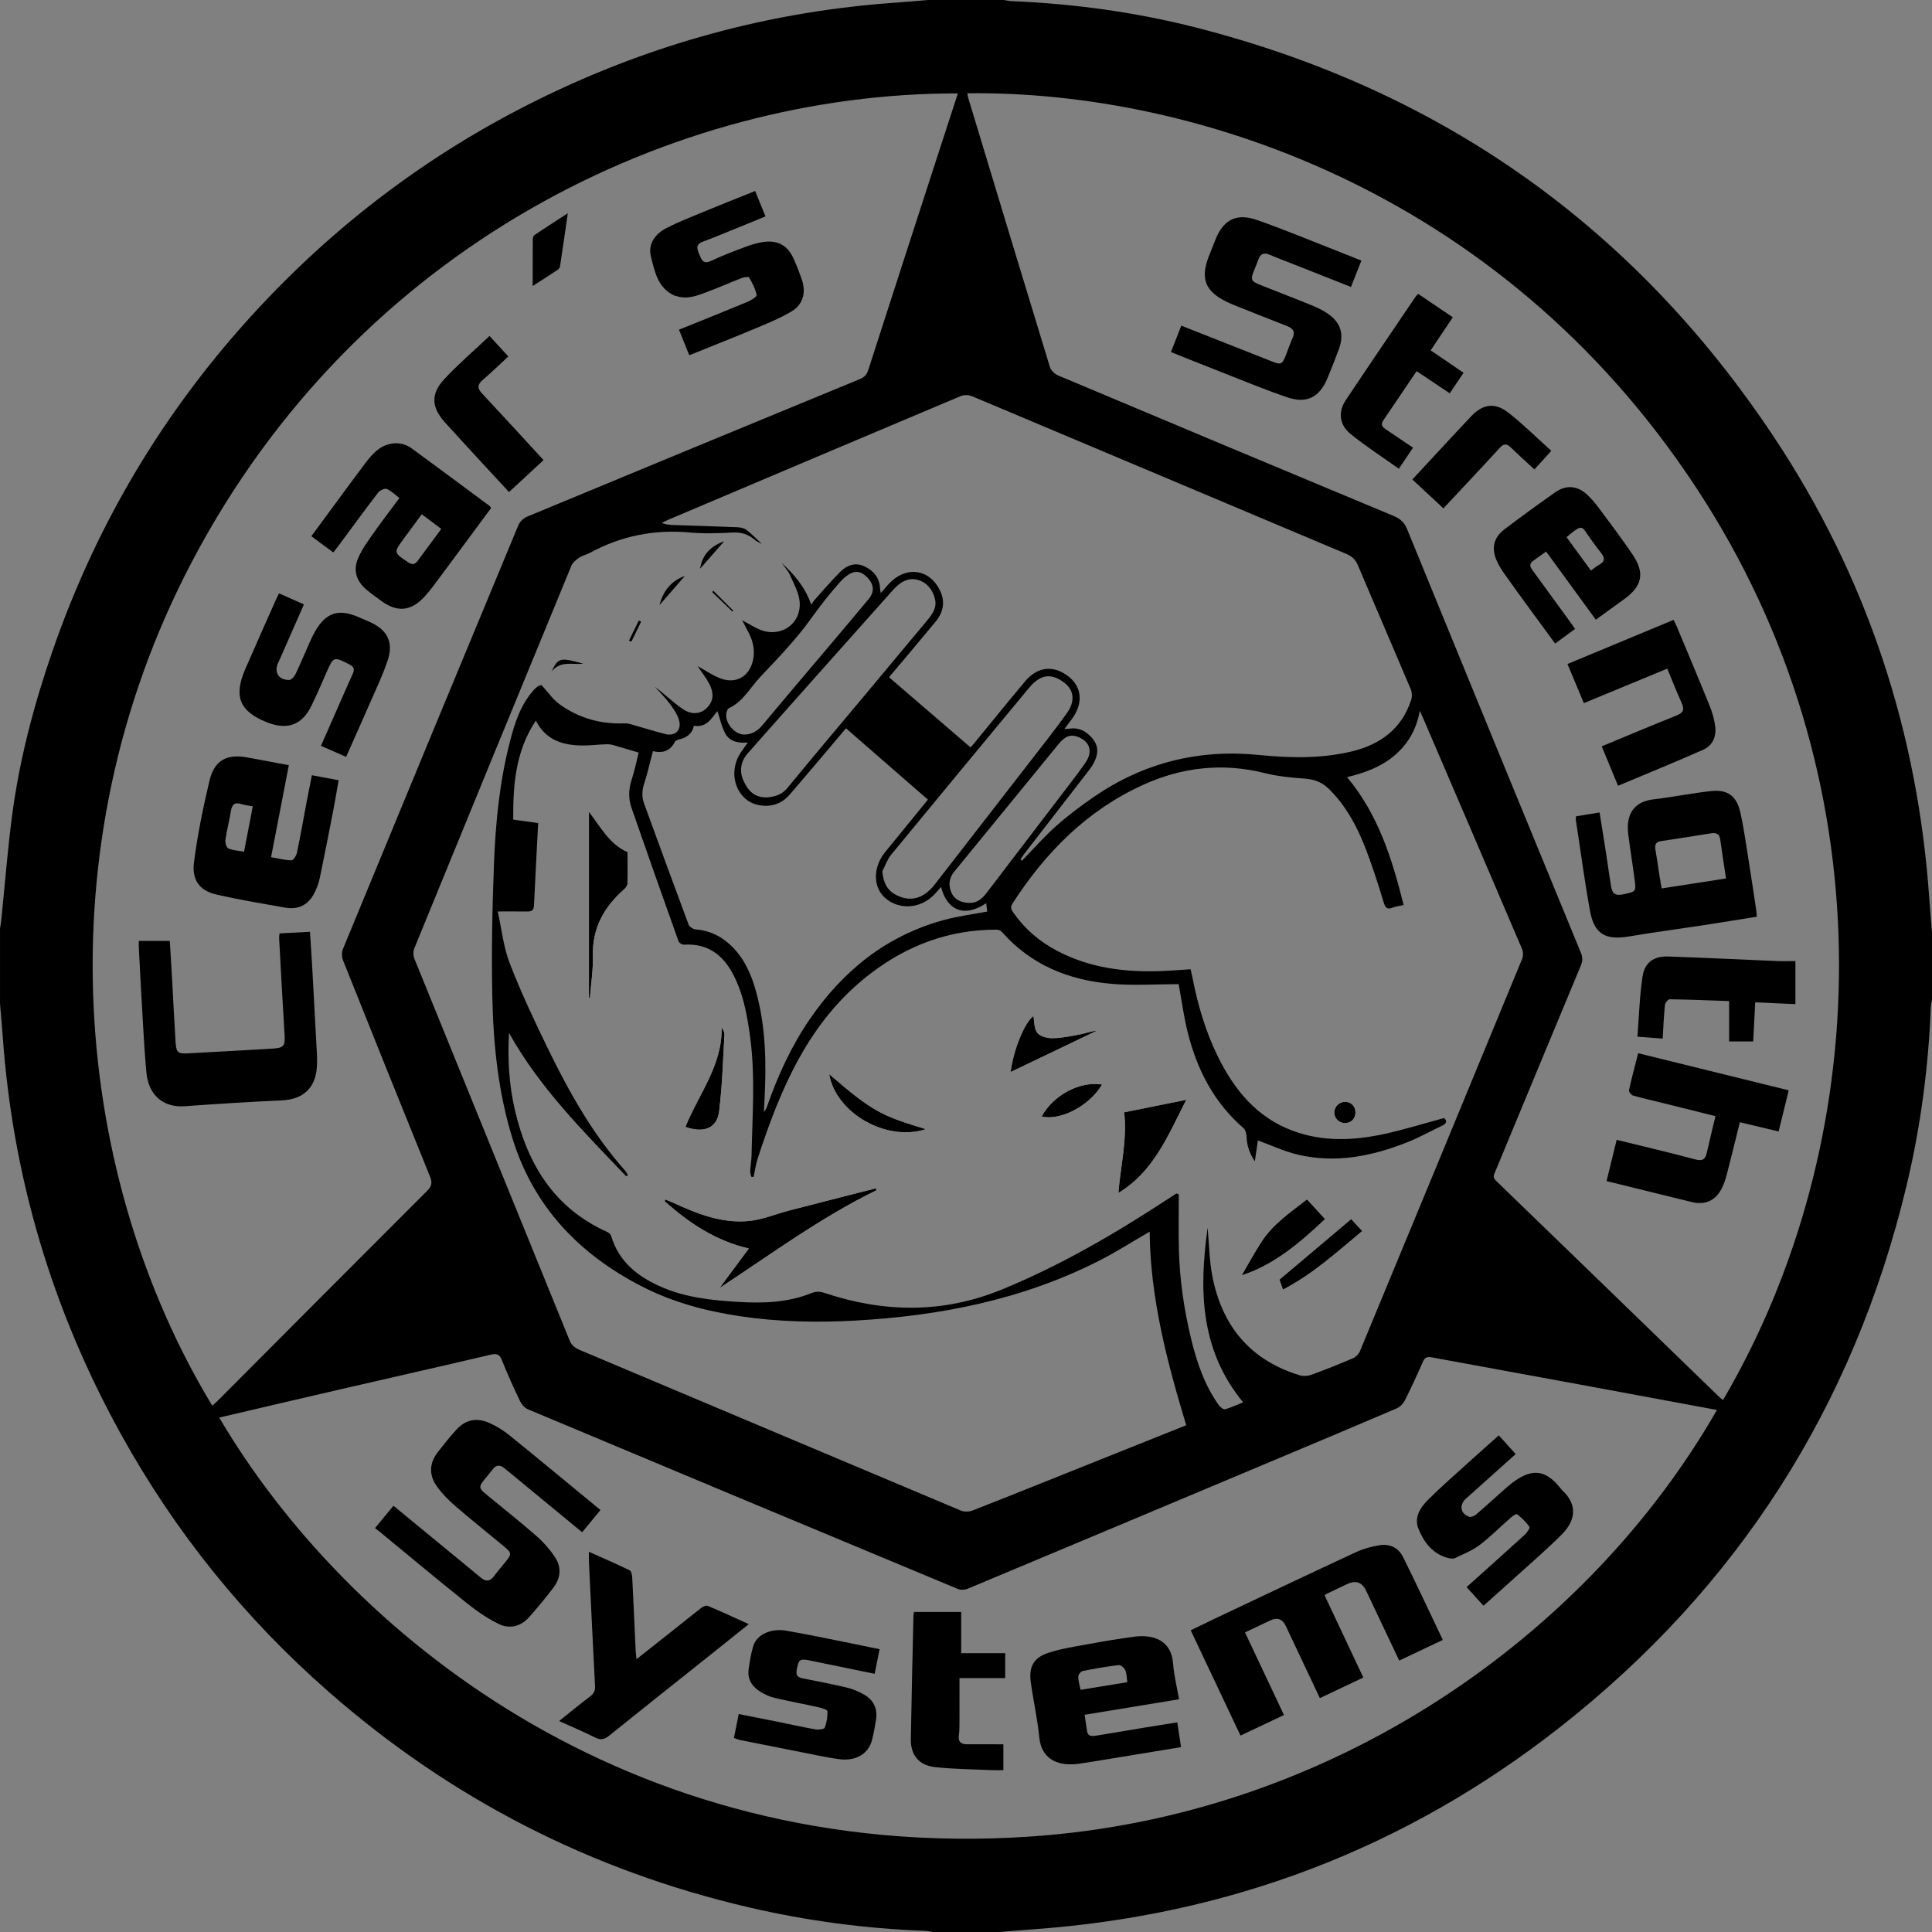 <svg viewBox="0 0 892.79 892.79" xmlns="http://www.w3.org/2000/svg"><rect x="0" y="0" width="892.79" height="892.79" fill="#808080" stroke="none"/><path d="m764.02 369.39c-8.28.96-12.81 6.23-11.61 15.97.88 7.1 2.06 14.16 2.98 21.25.69 5.36.6 5.37-4.89 6.58-3.99.88-5.42.04-6.06-3.86-.83-5.03-1.5-10.08-2.28-15.12-.96-6.22-1.97-12.43-2.98-18.77-3.96.65-7.46 1.22-10.89 1.78-.06.79-.15 1.14-.1 1.47 2.15 14.1 4.02 28.24 6.57 42.27 1.94 10.7 7.18 13.61 18 11.78 11.49-1.94 23.05-3.46 34.57-5.22 8.1-1.24 16.19-2.58 24.5-3.91-.09-1.07-.11-1.97-.24-2.86-1.05-7-2.07-14-3.2-20.98-1.33-8.21-2.39-16.5-4.24-24.59-1.7-7.42-5.9-10.4-13.35-9.63-8.96.94-17.81 2.8-26.76 3.84zm30.89 18.41c.84 5.93 1.75 11.85 2.69 18.15-9.89 1.53-19.56 3.02-29.74 4.6-.33-1.92-.66-3.67-.94-5.43-.66-4.22-1.22-8.46-1.96-12.67-.41-2.34.42-3.44 2.74-3.79 7.66-1.14 15.31-2.36 22.96-3.57 2.24-.35 3.86.07 4.23 2.71z"/><path d="m752.78 503.79c-.15.68 1.01 2.22 1.83 2.46 4.77 1.36 9.62 2.43 14.43 3.63 7.81 1.93 15.61 3.89 23.69 5.9-1.38 5.8-2.74 11.29-3.97 16.8-.68 3.05-1.91 4.12-5.33 3.2-12-3.21-24.1-6.03-36.35-9.05-1.59 6.48-3.1 12.64-4.68 19.06 13.52 3.33 26.44 6.54 39.37 9.69 6.18 1.51 11.03-.68 13.89-6.36.98-1.95 1.7-4.07 2.25-6.18 2.07-7.99 4.02-16.02 6.1-24.35 6.09 1.45 11.89 2.83 17.9 4.27 1.59-6.48 3.1-12.61 4.67-19.01-23.28-5.74-46.33-11.42-69.57-17.15-1.51 5.93-3.01 11.48-4.24 17.09z"/><path d="m773.39 286.44c-16.54 6.88-32.71 13.61-49.05 20.4 2.66 6.35 5.1 12.18 7.57 18.09 13.04-5.4 25.73-10.66 38.54-15.96 2.25 5.42 4.31 10.7 6.65 15.85 1.35 2.97.87 4.52-2.32 5.8-11.49 4.58-22.88 9.41-34.61 14.27 2.48 6 4.89 11.84 7.53 18.22 13.42-5.64 26.47-10.95 39.35-16.65 4.32-1.91 6.15-6.03 5.57-10.7-.4-3.17-1.27-6.37-2.47-9.34-4.98-12.33-10.16-24.59-15.28-36.87-.43-1.02-.96-2-1.49-3.1z"/><path d="m759.01 451.29c-1.35 9.1-1.6 18.37-2.34 27.78 4.29.32 8.02.6 11.66.87.34-5.61.53-10.59 1.05-15.55.1-.98 1.44-2.63 2.19-2.62 9.14.13 18.27.51 27.46.83v18.64h11.13c.31-6.01.62-11.96.94-18.06 6.34.28 12.19.54 18.57.83v-19.89c-2.87 0-5.76.1-8.64-.02-16.71-.69-33.41-1.52-50.12-2.1-6.63-.23-10.91 2.72-11.89 9.3z"/><g fill="none"><path d="m519.99 771.78c-.48-1.06-2.06-2.45-2.99-2.34-5.59.67-11.16 1.63-16.68 2.75-.86.17-2.04 1.65-2.05 2.54-.03 1.9.61 3.81 1.05 6.14 7.32-1.19 14.42-2.35 21.62-3.52-.33-2.21-.27-4.06-.95-5.58z"/><path d="m198.7 543.69c-13.49-33.26-26.88-66.55-40.18-99.88-.61-1.52-.67-3.72-.06-5.21 26.95-65.38 53.99-130.72 81.14-196.02.65-1.57 2.38-3.15 3.98-3.81 51.2-21.27 102.44-42.44 153.7-63.54 2.14-.88 3.24-2.03 3.96-4.26 10.61-33.03 21.34-66.03 32.04-99.03 3.07-9.46 6.15-18.92 9.35-28.75-131.09-.26-277.02 70.16-353.89 216.32-70.47 133.99-53.85 285.71 9.37 390.11.79-.71 1.58-1.37 2.31-2.1 32.33-32.43 64.64-64.88 97.03-97.24 2.14-2.14 2.36-3.85 1.25-6.57zm109.35-438.37c5.33-2.74 10.95-4.93 16.5-7.23 8-3.31 16.06-6.49 24.39-9.85 1.61 3.95 3.12 7.65 4.79 11.75-4.96 2.03-9.82 4.02-14.69 5.99-4.72 1.91-9.41 3.9-14.19 5.64-3.71 1.35-2.65 3.59-1.62 6.11 1.01 2.44 1.81 4.43 5.25 2.84 5.24-2.43 10.64-4.54 16.07-6.54 2.91-1.07 5.98-2.02 9.05-2.33 6.24-.62 10.49 2 13.06 7.7 1.48 3.26 2.8 6.62 3.93 10.01 1.93 5.79.52 11.22-4.67 14.37-5.1 3.1-10.72 5.4-16.25 7.72-10.23 4.29-20.55 8.35-31.17 12.64-1.67-4.16-3.17-7.88-4.75-11.81 10.64-4.3 21.17-8.49 31.63-12.85 1.66-.69 4.42-2.41 4.27-3.17-.58-2.85-2.01-5.57-3.49-8.13-.25-.44-2.39-.12-3.48.31-5.4 2.09-10.7 4.46-16.13 6.48-4.53 1.68-9.12 3.54-14.12 1.76-.22-.08-.48-.04-.68-.13-7.76-3.46-9.19-11.05-10.94-17.97-1.52-6.01 1.98-10.63 7.24-13.33zm-61.86 5.34c0-.71.31-1.73.84-2.09 4.86-3.28 9.81-6.44 15.35-10.04-1.26 8.68-2.39 16.58-3.58 24.46-.09.6-.55 1.32-1.06 1.66-3.84 2.56-7.74 5.04-11.59 7.52 0-7.36-.02-14.44.04-21.51zm-40.78 64.43c6.48-6.94 13.73-13.15 20.8-19.83 2.98 3.26 5.71 6.24 8.67 9.47-4.04 3.73-7.83 7.43-11.85 10.87-2.59 2.21-2.42 3.94-.2 6.32 9.44 10.09 18.76 20.3 28.34 30.71-5.27 4.87-10.45 9.66-15.96 14.75-4.21-4.54-8.37-9-12.51-13.5-5.67-6.15-11.34-12.31-16.96-18.5-6.43-7.09-6.86-13.29-.34-20.28zm-49.78 56.73c4.41-5.97 8.77-11.98 13.26-17.89 3.04-4 6.32-7.8 11.62-8.86 3.61-.72 6.98.09 9.89 2.22 11.98 8.77 23.89 17.63 35.82 26.47.26.19.4.55.71 1.01-7.63 10.31-15.25 20.67-22.93 30.97-2.63 3.53-5.18 7.16-8.19 10.34-6.09 6.43-12.36 6.84-19.48 1.67-2.35-1.71-4.73-3.38-6.94-5.25-4.88-4.15-6.37-9.16-3.74-14.95 1.79-3.96 4.41-7.58 6.93-11.16 3.79-5.4 7.82-10.63 12.01-16.28-2.06-1.54-3.82-3.36-5.95-4.21-.97-.39-3.18.78-4.02 1.87-6.28 8.19-12.35 16.54-18.5 24.83-.61.83-1.27 1.63-2.07 2.65-3.34-2.46-6.55-4.84-10.15-7.49 3.97-5.4 7.85-10.68 11.75-15.95zm-42.29 77.37c4.64-10.72 9.43-21.37 14.16-32.05.41-.93.89-1.82 1.44-2.94 3.87 1.71 7.54 3.34 11.5 5.09-3.71 8.43-7.32 16.66-10.94 24.89-.33.74-.7 1.47-1.02 2.21-1.91 4.38.29 7.92 5.21 7.82 1.02-.02 2.37-1.67 2.95-2.86 2.29-4.79 4.31-9.71 6.48-14.56.8-1.8 1.64-3.59 2.64-5.29 4.96-8.46 10.8-10.3 19.84-6.36 1.8.79 3.62 1.52 5.41 2.33 8.04 3.65 10.94 9.34 8.11 17.8-2.27 6.78-5.41 13.28-8.27 19.86-3.54 8.14-7.19 16.23-10.92 24.63-3.94-1.74-7.6-3.35-11.61-5.11 3.51-7.98 6.93-15.77 10.36-23.56 1.45-3.29 2.9-6.57 4.38-9.85.87-1.93.44-3.19-1.55-4.2-7.36-3.72-7.36-3.75-10.71 3.85-2.25 5.09-4.42 10.21-6.86 15.21-4.01 8.23-10.47 11.84-20.93 7.54-11.95-4.91-15.27-11.5-9.66-24.45zm33.1 183.86c-.61 9.77-6.38 15-16.17 15.46-14.94.69-29.87 1.61-44.79 2.7-9.87.72-16.82-4.93-17.82-15.61-.94-10.05-1.42-20.15-2.02-30.23-.55-9.16-1-18.32-1.48-27.48-.04-.8 0-1.6 0-3.06h14.32c.34 5.65.71 11.52 1.04 17.39.55 9.74 1.02 19.48 1.62 29.22.32 5.04 1.03 5.61 5.93 5.34 12.87-.71 25.74-1.41 38.61-2.17 5.67-.34 6.17-1.21 5.81-6.87-.93-14.72-1.69-29.44-2.49-44.17-.04-.66.11-1.33.19-2.22 4.61-.24 9.08-.48 14.05-.74.33 5.06.7 10.1.98 15.14.78 13.91 1.53 27.83 2.26 41.74.1 1.85.08 3.72-.04 5.57zm7.68-119.07c-2.05 10.54-4.09 21.09-6.29 31.6-.52 2.46-1.4 4.93-2.55 7.16-2.84 5.5-7.44 7.78-13.57 6.69-10.58-1.88-21.19-3.64-31.65-6.03-8.41-1.92-11.36-7.29-10.39-14.91 1.6-12.6 4.17-25.11 7.1-37.48 2.32-9.78 8-12.78 17.91-10.91 6.11 1.15 12.23 2.29 18.81 3.52-2.77 14.32-5.42 28.07-8.21 42.51 3.26.56 6.35 1.38 9.45 1.45.84.02 2.22-2.15 2.51-3.5 1.61-7.68 2.95-15.41 4.41-23.11.77-4.08 1.61-8.15 2.51-12.71 4.08.77 8 1.51 12.35 2.33-.82 4.64-1.53 9.04-2.38 13.4z"/><path d="m661.48 627.22c-2.02-.37-3.11.06-3.99 2.08-2.63 6.05-5.4 12.06-8.38 17.95-.75 1.48-2.26 2.95-3.77 3.6-18.4 7.88-36.87 15.62-55.33 23.38-47.61 20.01-95.22 40.02-142.87 59.94-1.31.55-3.22.65-4.51.11-66.26-27.59-132.48-55.27-198.67-83.03-1.5-.63-2.93-2.23-3.65-3.73-2.99-6.26-5.84-12.6-8.42-19.03-1.11-2.78-2.42-3.12-5.2-2.47-23.75 5.58-47.56 10.95-71.33 16.44-17.94 4.14-35.86 8.36-54.08 12.61 57.96 98.45 188.05 205.99 374.3 193.65 140.79-9.33 258.41-93.57 317.79-197.16-20.19-3.75-40.33-7.51-60.48-11.22-23.81-4.38-47.62-8.71-71.43-13.11zm-416.97 120.09c-3.79 4.28-8.94 5.58-13.92 3.19-5.25-2.52-10.18-5.93-14.75-9.59-13.7-10.95-27.15-22.22-40.7-33.35-.53-.44-1.09-.84-1.83-1.41 3.06-3.72 5.7-6.93 8.51-10.34 8.82 7.26 17.41 14.33 26.01 21.4 4.75 3.91 9.53 7.79 14.25 11.74 2.3 1.92 4.25 2.04 6.17-.54 1.73-2.33 3.65-4.51 5.46-6.78 2.8-3.52 2.79-4.03-.75-6.98-7.5-6.24-15.16-12.3-22.53-18.68-3.22-2.78-6.31-5.89-8.72-9.37-3.51-5.06-3.31-10.5.55-15.48 2.77-3.58 5.61-7.12 8.65-10.47 4.12-4.54 9.27-5.72 15.16-3.13 3.35 1.47 6.57 3.49 9.42 5.79 13.99 11.32 27.83 22.82 42 34.49-2.88 3.48-5.64 6.83-8.47 10.26-11.07-9.12-21.91-18.06-32.76-27-1.08-.89-2.17-1.75-3.25-2.63-1.97-1.59-3.73-1.61-5.34.58-1.24 1.68-2.65 3.23-3.95 4.87-2.48 3.11-2.41 3.89.77 6.51 7.79 6.44 15.75 12.69 23.34 19.35 3.35 2.94 6.43 6.41 8.84 10.15 2.89 4.48 2.39 9.43-.86 13.7-3.58 4.71-7.36 9.29-11.29 13.72zm36.84 54.86c-2.16 1.74-3.91 1.97-6.42.7-5.24-2.64-10.66-4.91-16.56-7.58 5.18-4.14 9.73-7.91 14.45-11.47 1.68-1.27 2.25-2.6 2.15-4.68-1-19.14-1.91-38.28-2.82-57.42-.07-1.38 0-2.76 0-4.64 6.48 2.91 12.71 5.6 18.81 8.56.76.37 1.14 2.13 1.2 3.27.59 11.25 1.06 22.5 1.58 33.76.05 1.13.22 2.26.39 4.05 6.31-4.99 12.18-9.62 18.04-14.27 4-3.18 7.95-6.42 12.01-9.52.78-.6 2.21-1.17 2.95-.86 6.17 2.61 12.25 5.43 18.9 8.44-6.22 4.97-12.04 9.64-17.87 14.29-15.61 12.44-31.25 24.85-46.8 37.36zm89.82-26.53c6.71 1.35 13.45 2.6 20.1 4.19 2.77.66 5.52 1.82 8.01 3.24 4.48 2.56 6.36 6.63 5.53 11.78-.5 3.09-1.04 6.19-1.83 9.22-1.67 6.45-7.49 9.91-15.34 8.86-5.51-.74-10.96-1.98-16.42-3.05-9.65-1.89-19.3-3.8-28.95-5.74-1-.2-1.96-.62-3.11-.99.72-3.56 1.42-7.04 2.23-11.07 5.79 1.15 11.42 2.24 17.05 3.38 6.13 1.24 12.24 2.62 18.4 3.71 1.41.25 4-.05 4.29-.78.93-2.37 1.35-5.08 1.24-7.63-.03-.68-2.63-1.49-4.15-1.82-6.74-1.5-13.55-2.75-20.27-4.33-2.21-.52-4.4-1.52-6.35-2.7-3.83-2.3-6.25-5.65-5.66-10.34.44-3.53 1.06-7.07 2.02-10.49 1.8-6.45 9.26-8.56 15.11-7.56 9.9 1.68 19.73 3.79 29.58 5.75 4.52.9 9.03 1.85 13.82 2.84-.78 3.91-1.5 7.51-2.27 11.38-10.02-2.05-19.83-4.05-29.63-6.09-5.01-1.04-5.48-.59-6.38 4.33-.51 2.79.8 3.48 3 3.92zm93.35-.19h-21.12c0 6.87.02 13.57-.01 20.27-.01 2.09 0 4.2-.29 6.25-.42 3.01 1.08 4.04 3.72 4.06 5.55.03 11.1.01 16.85.01v11.96c-1.7 0-3.39.07-5.08-.01-8.8-.4-17.64-.45-26.38-1.39-7.59-.82-11.42-5.57-11.3-12.98.31-18.93.79-37.86 1.21-56.79.01-.67.14-1.33.22-1.95h21.85v19.04h20.34v11.52zm45.45 37.76c-3.77.62-7.54 1.26-11.33 1.8-8.62 1.22-17.33-1.21-18.4-12.21-.83-8.48-2.72-16.84-3.9-25.29-1-7.22 1.24-11.5 8.12-13.75 6.01-1.96 12.38-2.91 18.63-4.06 6.94-1.28 13.9-2.44 20.89-3.37 9.17-1.22 17.33 1.69 18.11 12.49.39 5.37 1.76 10.66 2.75 16.4-14.74 2.42-29.06 4.77-43.63 7.17.4 2.76.72 5.15 1.11 7.52.44 2.72 2.58 2.37 4.35 2.1 7.65-1.2 15.28-2.55 22.93-3.82 4.67-.77 9.34-1.5 14.41-2.31.59 3.86 1.15 7.55 1.74 11.45-12.26 2.01-24.02 3.94-35.79 5.87zm136.63-45.85c-5.17-10.92-10.23-21.57-15.26-32.22q-2.83-5.99-8.82-3.12c-3.14 1.5-6.28 2.98-9.42 4.48-.2.1-.37.25-1 .68 5.9 12.53 11.84 25.14 17.9 38.01-6.74 3.2-13.3 6.31-20.07 9.52-5.31-11.23-10.55-22.31-15.78-33.4q-2.26-4.79-7.19-2.47c-3.84 1.81-7.68 3.63-11.63 5.5 6.02 12.76 11.93 25.29 18.01 38.18-6.81 3.22-13.33 6.3-20.09 9.5-7.71-16.3-15.27-32.29-23.01-48.66 4.41-2.13 8.75-4.25 13.11-6.31 21.04-9.95 42.06-19.95 63.17-29.75 3.41-1.58 7.2-2.63 10.92-3.24 4.64-.76 8.76 1.09 10.86 5.31 6.29 12.64 12.24 25.44 18.44 38.45-6.81 3.22-13.35 6.33-20.14 9.54zm75.13-58.28c-6.8 6.82-14.13 13.1-21.26 19.57-4.88 4.43-9.81 8.8-14.91 13.36-2.72-2.99-5.2-5.71-7.83-8.6 9.09-8.15 18.02-16.1 26.85-24.15 1.07-.97 2.56-3.21 2.21-3.71-1.54-2.22-3.6-4.12-5.7-5.85-.33-.27-2.02.81-2.85 1.53-4.8 4.21-9.3 8.81-14.37 12.65-3.41 2.59-7.55 4.24-11.47 6.11-.92.44-2.31.24-3.37-.05-6.98-1.92-10.98-7.21-13.51-13.4-2.22-5.43.93-10.02 4.6-13.66 6.1-6.05 12.59-11.69 18.95-17.47 4.38-3.98 8.82-7.89 13.55-12.12 2.73 3.02 5.21 5.76 7.81 8.64-7.78 6.98-15.38 13.8-22.99 20.6-3.22 2.88-2.59 7.01 1.48 8.38.89.3 2.45-.4 3.3-1.12 4.5-3.85 8.85-7.88 13.29-11.79 1.56-1.38 3.18-2.73 4.9-3.9 7.97-5.44 13.82-4.6 20.03 2.78.52.62.99 1.3 1.58 1.85 7 6.51 6.31 13.76-.27 20.35z"/><path d="m331.5 328.61c-2.64 3.12-4.95 7.88-10.87 6.74-.78 3.81-3.35 5.49-6.74 6.34-.74.18-1.74.53-2.03 1.1-2.08 4.08-5.36 5.49-10.16 4.32-1.42 5.37-2.52 10.32-4.08 15.12-1.02 3.14-1.1 6.09 0 9.11 6.81 18.66 13.61 37.33 20.57 55.94.39 1.05 2.14 2.13 3.34 2.23 6.81.57 12.42 3.46 17.1 8.28 5.66 5.81 8.72 13.02 10.81 20.7 4.44 16.33 4.72 32.98 3.82 49.73-.1 1.84-.19 3.68-.28 5.53.85-.81 1.18-1.66 1.48-2.51 4.96-14.16 11.15-27.73 19.65-40.15 15.39-22.48 35.47-38.73 62.09-45.95 6.53-1.77 13.3-2.62 19.98-3.9-.15-1.16-.31-2.49-.48-3.87-9.8 6.61-17.85 3.75-20.88-7.45-1.2 1.33-2.28 2.66-3.5 3.86-6.35 6.28-16.07 6.75-22.38 1.11-5.59-4.99-5.59-14.11.02-21.07 2.48-3.07 5-6.11 7.49-9.17 4.09-5.01 8.17-10.02 12.33-15.13-12.81-11.15-25.29-22.02-37.86-32.96-8.82 10.4-17.39 20.64-26.11 30.74-3.7 4.28-8.73 5.79-14.15 4.77-9.56-1.8-14.24-13.07-9.46-22.44 1.12-2.21 2.76-4.15 4.35-6.49-4.37.39-8.32-.37-10.37-4.06-1.75-3.13-2.46-6.83-3.7-10.46z"/><path d="m188.64 259.87c1.88 1.25 3.15.98 4.39-.71 3.55-4.83 7.12-9.64 10.88-14.74-2.96-2.22-5.79-4.35-9.03-6.78-2.84 3.87-5.49 7.5-8.16 11.11-4.92 6.65-4.89 6.59 1.92 11.12z"/><path d="m735.17 249.21c-4.39-5.96-3.28-7.78-11.25-1 3.72 5.1 7.45 10.21 11.27 15.44 1.47-1.04 2.61-2.02 3.9-2.74 2.62-1.45 2.58-3.17.87-5.32-1.65-2.08-3.21-4.25-4.78-6.39z"/><path d="m106.68 374.92c-.71 4.41-1.89 8.76-2.51 13.18-.18 1.29.46 3.58 1.35 3.96 2.2.95 4.76 1.06 7.26 1.52 1.39-7.24 2.67-13.91 4.03-20.97-2.12-.4-3.76-.54-5.27-1.04-3.21-1.06-4.38.33-4.86 3.35z"/><path d="m447.03 43.1c.16.88.2 1.45.36 1.99 12.56 41.52 25.09 83.04 37.79 124.52.48 1.55 2.21 3.22 3.76 3.87 51.64 21.74 103.33 43.38 155.05 64.93 3.11 1.3 4.98 2.99 6.28 6.17 26.67 65.26 53.45 130.48 80.27 195.68.86 2.1.86 3.8 0 5.89-13.24 31.74-26.39 63.52-39.58 95.29-.61 1.48-1.31 2.57.36 4.18 34.52 33.34 68.96 66.77 103.42 100.18.45.43 1 .76 1.52 1.15 69.26-118.14 76.3-281.07-7.98-414.7-90-142.72-235.62-190.46-341.24-189.15zm166.43 131.58c-3.58 8.78-9.54 12.01-18.59 8.92-11.39-3.89-22.51-8.56-33.72-12.94-6.56-2.56-13.09-5.21-20.05-7.99 1.58-4.03 3.11-7.94 4.78-12.2 14.14 5.58 27.9 11.02 41.67 16.46 4.42 1.75 4.94 1.53 6.67-2.85 1.02-2.58 1.87-5.24 3.04-7.76 1.36-2.94.36-4.55-2.45-5.64-7.67-2.98-15.31-6.03-22.96-9.07-1.5-.6-3.01-1.21-4.47-1.9-10.49-4.94-12.88-10.86-8.69-21.52.93-2.36 1.87-4.72 2.8-7.08 3.76-9.59 9.73-12.83 19.49-9.42 12 4.2 23.75 9.12 35.61 13.75 4.09 1.6 8.15 3.24 12.51 4.97-1.6 4.05-3.14 7.97-4.81 12.19-9.92-3.93-19.57-7.75-29.22-11.56-2.79-1.1-5.62-2.13-8.38-3.32-2.53-1.09-4.23-.6-5.17 2.12-.6 1.75-1.35 3.45-2.04 5.17-1.68 4.23-1.4 4.94 2.92 6.66 7.84 3.12 15.72 6.14 23.53 9.32 2.56 1.04 5.12 2.25 7.41 3.78 6.22 4.16 7.91 9.58 5.33 16.62-1.64 4.46-3.42 8.87-5.22 13.28zm32.95 41.92c-7.6-5.41-15.3-10.35-22.35-16.09-5.24-4.27-5.77-10.22-2.17-15.62 10.68-16.02 21.53-31.93 32.32-47.88.25-.37.61-.67 1.11-1.22 5.3 3.58 10.54 7.13 16.02 10.83-3.44 5.13-6.71 10.02-10.23 15.28 4.99 3.4 9.91 6.75 15.2 10.36-2.25 3.35-4.25 6.31-6.4 9.49-5.11-3.42-10.09-6.76-15.3-10.25-5.19 7.68-10.28 15.26-15.43 22.81-1.45 2.13-.1 3.18 1.39 4.21 4.02 2.74 8.06 5.44 12.39 8.36-2.12 3.15-4.16 6.18-6.55 9.72zm6.25 4.97c4.2-4.53 8.27-8.93 12.35-13.32 4.9-5.27 9.79-10.57 14.74-15.8 5.54-5.86 11.11-6.66 17.54-1.56 6.71 5.33 12.84 11.39 19.58 17.44-2.64 2.92-5.09 5.63-7.8 8.61-3.72-3.44-7.39-6.74-10.92-10.17-1.9-1.85-3.24-1.86-5.12.2-8.53 9.33-17.21 18.52-26.02 27.94-4.78-4.45-9.45-8.79-14.35-13.35zm97.85 55.33c-4.22 3.06-8.44 6.12-13.06 9.47-7.72-10.58-15.22-20.87-22.96-31.49-2.16 1.54-4.25 2.94-6.23 4.47-1.95 1.51-.92 2.98.18 4.49 5.55 7.58 11.06 15.19 16.59 22.79.88 1.21 1.74 2.45 2.83 4-3.06 2.24-6.01 4.41-9.21 6.76-3.74-5.09-7.38-10.02-10.99-14.97-4.23-5.81-8.48-11.62-12.63-17.5-1.33-1.88-2.55-3.9-3.46-6.01-2.43-5.61-1.32-10.53 3.56-14.24 7.75-5.9 15.65-11.62 23.63-17.22 4.75-3.33 9.71-3.11 14.12.65 2.43 2.08 4.49 4.67 6.42 7.25 5.07 6.78 10.14 13.58 14.92 20.56 6.03 8.8 4.85 14.79-3.7 20.99z"/><path d="m305.77 241.64c1.86.7 3.58.88 5.3.94 9.87.34 19.74.62 29.61 1.03 1.42.06 3.1.37 4.17 1.19 2.56 1.97 4.83 4.33 7.21 6.52-1.08-.6-2.3-1.05-3.22-1.84-2.95-2.53-6.16-3.63-10.15-3.43-6.61.33-13.29.59-19.86-.01-16.38-1.5-31.7 1.5-46.13 9.34-1.62.88-3.54 1.26-5.05 2.28-1.42.96-3.02 2.24-3.64 3.74-24.27 58.87-48.45 117.78-72.55 176.73-.57 1.4-.57 3.45 0 4.85 23.85 58.78 47.82 117.52 71.69 176.29.96 2.37 2.45 3.56 4.72 4.52 58.68 24.71 117.33 49.51 176.03 74.19 1.58.67 3.91.63 5.52 0 18.86-7.4 37.64-14.98 56.45-22.5 14.37-5.75 28.74-11.49 42.26-16.89-8.92-29.56-16.64-58.96-16.88-89.47-7.74 4.48-15.17 9.25-22.99 13.24-35.61 18.19-73.93 25.73-113.48 27.88-17.51.96-35 .6-52.43-1.98-16.03-2.37-31.45-6.44-45.93-13.91-28.82-14.85-49.76-36.68-59.53-68-6.63-21.26-8.93-43.36-9.41-65.51-.44-20.54-.01-41.13.76-61.67.73-19.21 2.63-38.37 7.53-57.07 2-7.64 4.36-15.17 9.38-21.48 1.61-2.03 3.37-4.11 5.1-4.01 3.23 3.5 5.34 6.68 8.23 8.76 8.91 6.41 19.01 9.31 30.04 8.87.99-.04 2.02.15 2.98.41 5.34 1.5 10.62 3.2 16 4.54 4.19 1.04 7.27-1.53 6.42-5.74-.56-2.77-2.35-5.43-4.07-7.79-2.18-2.99-4.85-5.63-7.31-8.42 4.38 3.35 8.3 7.15 12.71 10.23 4.24 2.95 8.28 2.53 11.19-.2 3.16-2.97 3.71-6.78 1.21-11.47-1.48-2.78-3.49-5.29-5.33-8.03 3.42 1.9 6.58 4.05 10.03 5.48 7.15 2.96 13.44-.14 15.42-7.48 1.19-4.4.46-8.73-1.53-12.82-.98-2.01-2.07-3.97-3.35-6.4 3.06 1.65 5.49 3.22 8.11 4.33 9.48 4 19.18-2.31 18.52-12.58-.27-4.26-2.68-8.44-4.45-12.51-.9-2.06-2.54-3.79-3.85-5.67 5.74 5.28 10.77 11.09 13.66 19.29.63-.93.95-1.57 1.41-2.08 3.96-4.4 7.79-8.94 11.98-13.12 3.03-3.02 6.9-4.53 11.14-2.54 4.25 1.99 7.01 5.26 7.24 10.22.03.58.17 1.16.33 2.16 1.57-1.8 2.74-3.25 4.02-4.58 7.75-8.06 18.34-6.64 23.24 3.13 2.63 5.25 1.74 10.2-1.89 14.6-7.07 8.59-14.28 17.06-21.55 25.73 12.61 10.85 25.09 21.58 37.7 32.44.61-.71 1.06-1.21 1.49-1.73 7.88-9.61 15.68-19.29 23.67-28.81 5.84-6.96 13.35-7.62 20.26-2.11 6.08 4.86 6.63 12.44 1.41 19.46-1.07 1.44-2.15 2.88-3.42 4.58.88 0 1.34.07 1.77-.01 4.91-.86 8.64 1.24 11.49 4.95s2.07 7.66-.08 11.41c-.92 1.6-2.09 3.07-3.23 4.53-9.59 12.4-19.2 24.78-28.79 37.18-.56.73-1.01 1.55-1.51 2.33l.69.54c5.19-5.32 10.1-10.96 15.64-15.89 5.53-4.92 11.51-9.42 17.62-13.62 22.98-15.78 48.5-22.11 76.17-19.34 14.4 1.44 28.71 1.77 42.84-1.61 13.2-3.16 23.21-10.39 27.57-23.86.48-1.48.42-3.49-.19-4.91-8.07-19.1-16.33-38.11-24.4-57.21-1.13-2.67-2.72-4.2-5.37-5.31-57.71-24.28-115.38-48.67-173.1-72.93-1.48-.62-3.68-.65-5.16-.03-45.12 19-90.2 38.11-135.28 57.21-.98.41-1.9.94-2.85 1.42zm-50.9 68.73c3.09-6.47 3.94-6.67 14.71-3.66-5.06.53-10.7-1.53-14.71 3.66zm36.93-13.91c-.39-.13-.78-.26-1.17-.38 1.52-3.11 3.04-6.22 4.56-9.33.36.17.72.34 1.08.51-1.49 3.07-2.98 6.13-4.47 9.2zm12.96-16.86c1.67-6.43 5.29-11.17 11.73-13.44-3.91 4.48-7.82 8.96-11.73 13.44zm29.89-29.47c-3.72 4.23-7.43 8.46-11.15 12.7 1.03-6.58 5.07-10.54 11.15-12.7zm3.83 32.49c-3.14-3.01-6.28-6.03-9.42-9.04.19-.19.38-.39.57-.58 3.08 3.07 6.16 6.15 9.24 9.22-.13.14-.26.27-.39.41z"/></g><path d="m891.58 415.83c-5.29-77.57-28.85-149.18-71.85-213.9-64.53-97.11-153.7-160.15-266.7-189.11-27.99-7.17-56.55-11.07-85.45-12.29-1.25-.05-2.5-.35-3.75-.54h-34.87c-4.96.41-9.91.88-14.87 1.22-54.74 3.79-106.94 17.39-156.63 40.61-50.4 23.55-94.85 55.45-133.31 95.61-45.26 47.26-78.66 101.84-100 163.73-8.5 24.64-15.15 49.77-18.55 75.63-2.14 16.3-3.41 32.72-5.08 49.09-.11 1.03-.34 2.04-.51 3.07v34.87c.41 4.96.89 9.92 1.24 14.89 4.6 65.35 22.91 126.63 54.59 183.93 25.08 45.36 57.2 85.14 96.17 119.26 56.38 49.36 121.17 82.56 194.17 99.53 26.68 6.2 53.75 9.81 81.15 10.81 1.25.05 2.5.36 3.74.55h30.69c5.07-.41 10.15-.85 15.22-1.21 90.75-6.39 172.33-37.26 243.82-93.38 82.26-64.57 135.68-148.1 160.14-249.93 6.54-27.21 10.2-54.83 11.3-82.8.05-1.25.36-2.49.56-3.74v-30.69c-.41-5.07-.86-10.14-1.21-15.22zm-442.52-232.79c57.72 24.26 115.39 48.64 173.1 72.93 2.65 1.12 4.24 2.64 5.37 5.31 8.06 19.1 16.33 38.12 24.4 57.21.6 1.43.67 3.43.19 4.91-4.36 13.47-14.37 20.7-27.57 23.86-14.13 3.38-28.44 3.05-42.84 1.61-27.67-2.77-53.19 3.56-76.17 19.34-6.11 4.2-12.09 8.69-17.62 13.62-5.54 4.93-10.45 10.56-15.64 15.89-.23-.18-.46-.36-.69-.54.5-.78.94-1.6 1.51-2.33 9.59-12.4 19.2-24.78 28.79-37.18 1.13-1.47 2.31-2.93 3.23-4.53 2.15-3.75 2.93-7.7.08-11.41s-6.58-5.81-11.49-4.95c-.44.08-.9.01-1.77.01 1.27-1.7 2.34-3.14 3.42-4.58 5.22-7.02 4.67-14.61-1.41-19.46-6.91-5.52-14.42-4.85-20.26 2.11-7.99 9.52-15.79 19.2-23.67 28.81-.43.52-.88 1.02-1.49 1.73-12.62-10.85-25.09-21.59-37.7-32.44 7.27-8.66 14.48-17.14 21.55-25.73 3.62-4.4 4.52-9.35 1.89-14.6-4.9-9.77-15.49-11.19-23.24-3.13-1.28 1.33-2.45 2.78-4.02 4.58-.16-1-.31-1.58-.33-2.16-.22-4.96-2.99-8.23-7.24-10.22-4.24-1.99-8.11-.48-11.14 2.54-4.19 4.17-8.02 8.71-11.98 13.12-.46.51-.78 1.14-1.41 2.08-2.88-8.21-7.92-14.01-13.66-19.29 1.31 1.88 2.95 3.61 3.85 5.67 1.77 4.07 4.18 8.25 4.45 12.51.65 10.26-9.05 16.57-18.52 12.58-2.62-1.11-5.05-2.68-8.11-4.33 1.28 2.44 2.37 4.39 3.35 6.4 1.99 4.09 2.72 8.42 1.53 12.82-1.98 7.34-8.27 10.44-15.42 7.48-3.45-1.43-6.61-3.58-10.03-5.48 1.84 2.74 3.85 5.24 5.33 8.03 2.5 4.69 1.95 8.5-1.21 11.47-2.91 2.73-6.95 3.16-11.19.2-4.41-3.08-8.33-6.87-12.71-10.23 2.46 2.79 5.13 5.43 7.31 8.42 1.72 2.36 3.51 5.02 4.07 7.79.85 4.21-2.23 6.78-6.42 5.74-5.38-1.34-10.66-3.04-16-4.54-.96-.27-1.99-.45-2.98-.41-11.03.45-21.13-2.46-30.04-8.87-2.89-2.08-5-5.25-8.23-8.76-1.73-.1-3.49 1.98-5.1 4.01-5.01 6.32-7.38 13.84-9.38 21.48-4.9 18.7-6.8 37.86-7.53 57.07-.78 20.54-1.21 41.13-.76 61.67.48 22.15 2.78 44.25 9.41 65.51 9.76 31.31 30.71 53.15 59.53 68 14.48 7.46 29.91 11.54 45.93 13.91 17.42 2.57 34.92 2.93 52.43 1.98 39.55-2.16 77.87-9.69 113.48-27.88 7.82-4 15.26-8.76 22.99-13.24.24 30.51 7.96 59.91 16.88 89.47-13.52 5.4-27.89 11.14-42.26 16.89-18.81 7.53-37.59 15.1-56.45 22.5-1.62.63-3.94.67-5.52 0-58.7-24.67-117.34-49.47-176.03-74.19-2.27-.96-3.76-2.16-4.72-4.52-23.88-58.77-47.84-117.51-71.69-176.29-.57-1.41-.58-3.45 0-4.85 24.1-58.94 48.28-117.85 72.55-176.73.62-1.51 2.21-2.78 3.64-3.74 1.51-1.02 3.43-1.4 5.05-2.28 14.43-7.84 29.75-10.84 46.13-9.34 6.57.6 13.25.34 19.86.01 4-.2 7.21.89 10.15 3.43.92.79 2.14 1.24 3.22 1.84-2.39-2.2-4.65-4.55-7.21-6.52-1.07-.83-2.75-1.14-4.17-1.19-9.87-.41-19.74-.69-29.61-1.03-1.72-.06-3.43-.24-5.3-.94.95-.48 1.88-1 2.85-1.42 45.08-19.1 90.16-38.21 135.28-57.21 1.48-.62 3.67-.6 5.16.03zm125.37 464.98c-2.75 1.11-5.44 2.4-8.26 3.2-.74.21-2.22-.87-2.84-1.73-6.61-9.2-10.21-19.72-12.85-30.57-3.32-13.66-5.36-27.54-5.71-41.61-.21-8.46-.04-16.93-.04-25.4-.36-.13-.73-.27-1.09-.4-1.01.65-2.03 1.3-3.03 1.96-24.74 16.25-50.19 31.18-77.68 42.44-27.19 11.14-54.49 10.72-81.98 1.54-2.23-.74-3.95-.72-6.19.18-10.81 4.34-22.21 4.68-33.63 3.99-11.95-.72-23.88-1.94-35.04-6.71-11.04-4.72-20.05-11.58-23.68-23.78-.22-.73-1.05-1.49-1.78-1.82-24.36-10.92-36.72-31.03-42.6-55.95-2.81-11.88-3.51-23.99-2.81-36.05 14.09 25.32 34.4 45.56 54.15 66.25.27-.2.53-.41.8-.61-.47-.71-.86-1.49-1.42-2.12-14.88-16.73-25.69-36.07-35.43-56.01-6.35-13-12.52-26.14-17.75-39.61-2.92-7.51-3.74-15.84-5.56-24.01 5.26 0 9.49-.05 13.73.02 2 .03 2.92-.68 3.02-2.8.59-12.62 1.27-25.25 1.93-38.08-3.65-.5-7.41-1.02-11.53-1.59-.11-16.01 1.01-31.52 10.45-45.75 4.7 9.17 12.57 11.38 21.39 11.5 3.93.05 7.86-.54 11.8-.58 1.6-.02 3.22.58 4.8 1.03 3.09.87 6.15 1.83 9.53 2.84-1.04 4.1-1.87 8.3-3.19 12.34-1.43 4.38-1.65 8.75-.18 13 7.16 20.66 14.45 41.27 21.8 61.86.27.74 1.67 1.6 2.49 1.55 12.34-.77 19.43 6.12 24.08 16.46 3.8 8.43 5.34 17.43 6.55 26.54 2.4 18.08.97 36.18.62 54.28-.05 2.43-.5 4.85-.62 7.28-.05.89.31 1.81.48 2.71.36.02.73.03 1.09.05.64-2.92 1.03-5.93 1.96-8.76 10.6-32.42 23.67-63.4 51.85-85.05 17.23-13.24 36.66-20.53 58.6-20.44.83 0 1.88.53 2.44 1.16 13.36 15.13 30.74 22.15 50.28 23.85 10.45.91 21.05.16 31.29.16 1.34 7.3 2.35 15 4.23 22.48 4.31 17.12 12.12 32.3 25.75 44.06.99.85 1.35 2.8 1.42 4.27.19 3.74 1.17 7.1 3.79 11.08.59-4.01 1.03-6.97 1.42-9.66 6.34 2.3 12.14 5.03 18.25 6.5 17.62 4.23 34.58.8 51.04-5.77 5.47-2.18 10.64-5.09 15.97-7.63 2.05-.98 2.18-2.17.81-3.47-9.32 2.52-18.39 5.35-27.64 7.37-14.2 3.09-28.48 3.71-42.43-1.51-16.47-6.16-26.76-18.71-34.32-33.91-5.81-11.69-9.44-24.11-11.93-36.88-.24-1.23-.54-2.45-.84-3.81-4.64.29-9.13.66-13.62.83-16.78.63-33.06-1.41-48.15-9.39-8.04-4.25-14.79-9.99-20.04-17.47-.96-1.36-1.69-2.5-.51-4.33 15.21-23.6 34.33-42.96 60.18-54.77 18.09-8.26 36.87-10.41 56.4-5.52 6.03 1.51 12.35 2.13 18.57 2.56 4.44.31 7.97 1.71 11.13 4.81 7.44 7.33 12.4 16.25 16.21 25.75 3.44 8.58 6.27 17.43 8.94 26.28.83 2.74 1.49 3.87 4.37 2.73 1.47-.58 3.12-.74 4.96-1.15-5.3-21.22-11.62-41.7-26.15-59.11 8.01-1.94 15.4-4.58 21.56-9.71 6.26-5.21 10.4-11.75 12.05-20.93.83 1.8 1.28 2.74 1.69 3.7 15.22 35.44 30.44 70.87 45.57 106.34.55 1.28.61 3.18.09 4.46-24.92 60.49-49.91 120.94-74.98 181.36-.54 1.31-1.83 2.7-3.11 3.25-6.39 2.75-12.85 5.33-19.38 7.72-1.6.59-3.69.71-5.31.23-22.92-6.95-35.99-22.81-40.45-45.91-1.37-7.11-1.44-14.47-2.16-22.3-4.04 29.04-3.44 56.53 16.39 80.67zm-173.26-370.9c-6.01 7.23-12.09 14.41-18.15 21.59-10.19 12.07-20.45 24.07-30.53 36.22-2.32 2.8-4.93 4.46-8.55 4.52-4.55.03-9.23-5.68-8.23-10.11.17-.75.51-1.8 1.08-2.06 6.58-3.03 9.81-9.44 14.45-14.37 8.11-8.63 16.47-17.18 23.33-26.77 4.23-5.91 8.63-11.56 13.42-16.96.92-1.04 1.92-2.03 3.01-2.88 3.71-2.88 6.69-2.67 9.82.59 3.17 3.31 3.37 6.64.38 10.23zm11.49-4.46c3.09-3.46 6.8-6.04 11.59-4.65 4.13 1.19 6.69 4.44 7.77 8.65 1.1 4.25-1.28 7.3-3.75 10.26-9.36 11.24-18.73 22.46-28.11 33.69-12.13 14.52-24.35 28.96-36.35 43.58-2.77 3.38-6.28 3.97-9.35 4.3-5.97.13-8.72-3.2-10.71-7.35-2.25-4.66-1.5-9.29 1.78-13.01 22.29-25.23 44.72-50.33 67.12-75.47zm-67.09 70.47c-1.59 2.34-3.22 4.28-4.35 6.49-4.78 9.37-.1 20.64 9.46 22.44 5.42 1.02 10.45-.49 14.15-4.77 8.72-10.1 17.29-20.34 26.11-30.74 12.57 10.94 25.05 21.81 37.86 32.96-4.16 5.1-8.24 10.12-12.33 15.13-2.5 3.06-5.01 6.1-7.49 9.17-5.61 6.95-5.61 16.07-.02 21.07 6.31 5.63 16.03 5.17 22.38-1.11 1.22-1.2 2.3-2.54 3.5-3.86 3.03 11.21 11.08 14.07 20.88 7.45.17 1.38.34 2.71.48 3.87-6.67 1.27-13.45 2.12-19.98 3.9-26.62 7.23-46.71 23.47-62.09 45.95-8.5 12.42-14.69 25.99-19.65 40.15-.3.86-.63 1.7-1.48 2.51.09-1.84.18-3.68.28-5.53.9-16.74.62-33.4-3.82-49.73-2.09-7.67-5.15-14.88-10.81-20.7-4.69-4.82-10.29-7.71-17.1-8.28-1.2-.1-2.95-1.19-3.34-2.23-6.96-18.61-13.76-37.28-20.57-55.94-1.1-3.02-1.02-5.97 0-9.11 1.56-4.8 2.66-9.74 4.08-15.12 4.8 1.17 8.08-.24 10.16-4.32.29-.57 1.29-.92 2.03-1.1 3.38-.84 5.96-2.53 6.74-6.34 5.91 1.14 8.23-3.61 10.87-6.74 1.24 3.63 1.95 7.34 3.7 10.46 2.06 3.68 6 4.45 10.37 4.06zm131.95 6.84c-15.13 19.55-30.3 39.07-45.45 58.6-5.29 6.82-11.47 8.46-18.15 4.9-4.22-2.25-5.7-5.85-6.21-10.82 1.34-2.57 2.28-5.47 4.09-7.67 20.92-25.48 41.97-50.85 62.99-76.24.59-.72 1.2-1.42 1.83-2.1 4.83-5.14 9.64-5.48 15.32-1.07 4.33 3.36 4.99 8.45 1.14 13.88-4.96 7-10.31 13.72-15.56 20.51zm20.72-9.41c5.43 2.19 6.86 6.76 3.39 11.82-3.14 4.58-6.59 8.96-9.96 13.39-11.88 15.59-23.79 31.15-35.67 46.73-2.05 2.68-4.36 4.84-8.04 4.73-3.6-.07-6.76-1.31-8.27-4.69-1.49-3.34-1.23-6.71 1.28-9.77 16.11-19.64 32.16-39.33 48.25-58.99 3.04-3.71 5.63-4.58 9.02-3.22zm-400.14 309.04c-63.21-104.39-79.84-256.12-9.37-390.11 76.87-146.16 222.8-216.58 353.9-216.32-3.2 9.83-6.28 19.29-9.35 28.75-10.7 33-21.42 66-32.04 99.03-.71 2.22-1.82 3.38-3.96 4.26-51.26 21.11-102.5 42.28-153.7 63.54-1.6.67-3.33 2.24-3.98 3.81-27.15 65.3-54.19 130.64-81.14 196.02-.62 1.5-.55 3.69.06 5.21 13.3 33.33 26.69 66.63 40.18 99.88 1.1 2.72.89 4.42-1.25 6.57-32.4 32.36-64.7 64.81-97.03 97.24-.73.73-1.52 1.39-2.31 2.1zm377.5 199.12c-186.26 12.34-316.34-95.2-374.3-193.65 18.22-4.25 36.14-8.47 54.08-12.61 23.78-5.49 47.58-10.86 71.33-16.44 2.78-.65 4.09-.31 5.2 2.47 2.58 6.44 5.43 12.77 8.42 19.03.72 1.5 2.15 3.1 3.65 3.73 66.19 27.77 132.41 55.44 198.67 83.03 1.28.53 3.2.43 4.51-.11 47.65-19.92 95.26-39.93 142.87-59.94 18.46-7.76 36.92-15.49 55.33-23.38 1.51-.65 3.02-2.12 3.77-3.6 2.97-5.89 5.74-11.89 8.38-17.95.88-2.02 1.97-2.45 3.99-2.08 23.8 4.4 47.62 8.73 71.43 13.11 20.15 3.71 40.29 7.47 60.48 11.22-59.38 103.6-177 187.84-317.79 197.16zm320.65-201.77c-.52-.39-1.07-.72-1.52-1.15-34.46-33.41-68.9-66.84-103.42-100.18-1.67-1.61-.97-2.7-.36-4.18 13.19-31.76 26.34-63.54 39.58-95.29.87-2.09.87-3.79 0-5.89-26.82-65.2-53.6-130.42-80.27-195.68-1.3-3.18-3.16-4.88-6.28-6.17-51.73-21.54-103.41-43.19-155.05-64.93-1.55-.65-3.28-2.32-3.76-3.87-12.69-41.48-25.23-83-37.79-124.52-.16-.54-.21-1.11-.36-1.99 105.62-1.31 251.24 46.43 341.24 189.15 84.27 133.63 77.24 296.56 7.98 414.7z"/><g fill="#fff"><path d="m621.5 518.97c-2.67-.01-4.85-2.12-4.91-4.76-.06-2.74 2.26-5.09 5-5.05 2.72.03 4.73 2.04 4.78 4.79.06 2.95-1.97 5.04-4.87 5.02z"/><path d="m624.38 563.33c1.44 1.55 3.15 3.41 5.12 5.53-11.69 9.75-22.77 19.88-36.64 27.08-.78-2.2-1.35-3.81-1.64-4.62 11.15-9.42 22.08-18.64 33.16-28z"/><path d="m583.03 573.7c5.31-8.1 13.22-13.48 20.95-19.48 2.77 3.02 5.41 5.9 8.35 9.11-11.66 11.03-23.68 21.24-38.54 26.01 2.97-5.06 5.87-10.5 9.24-15.64z"/><path d="m290.02 408.16c-.03.96-.81 2.11-1.58 2.79-9.23 8.17-14.79 17.88-14.45 30.69.17 6.46-.87 12.95-1.37 19.42-.15.04-.31.07-.46.11v-86.06c5.48 7.03 9.39 14.92 17.94 18.7 0 4.66.09 9.52-.07 14.36z"/><path d="m333.49 474.7c.46 1.08 1.36 2.18 1.3 3.22-.68 11.88-1.01 23.82-2.47 35.62-.97 7.85-7 10.2-15.56 7.21 6.03-15.07 17.13-28.35 16.73-46.05z"/><path d="m332.49 595.21c4.44-5.99 8.88-11.97 13.56-18.28-15.37-3.51-27.65-11.82-38.93-21.83.13-.27.26-.55.39-.82 1.08.45 2.19.87 3.25 1.37 11.32 5.25 22.92 9.9 35.65 8.55 6.09-.64 11.98-3.16 17.99-4.72 13.42-3.48 26.86-6.89 40.3-10.33.11.3.21.6.32.9-25.71 12.53-48.62 29.49-72.52 45.17z"/><path d="m383.18 496.4c20.24 17.56 24.6 19.3 44.65 25.41-18.13 5.96-41.55-7.37-44.65-25.41z"/><path d="m477.56 469.5c.47 2.44.24 5.78 1.77 7.78 1.29 1.69 4.63 2.52 7.05 2.49 4.21-.06 8.43-.93 12.6-1.73 2.67-.51 5.25-1.51 8.07-1.82-13.21 6.33-26.42 12.66-40.04 19.18 1.54-11.07 6.61-22.87 10.56-25.91z"/><path d="m481.35 515.93c5.53-10.03 17.71-16.4 27.91-14.77-5.62 9.68-19.09 16.89-27.91 14.77z"/><path d="m516.82 551.25c1-12.39 4.1-24.38 2.67-37.25 9.21-1.86 18.52-3.73 28.7-5.78-8.46 16.53-15.1 33.27-31.37 43.03z"/></g><path d="m364.4 559.48c-6.01 1.56-11.9 4.07-17.99 4.72-12.73 1.34-24.33-3.31-35.65-8.55-1.07-.49-2.17-.91-3.25-1.37-.13.27-.26.55-.39.82 11.28 10.01 23.57 18.32 38.93 21.83-4.68 6.31-9.12 12.3-13.56 18.28 23.9-15.67 46.81-32.64 72.52-45.17-.11-.3-.21-.6-.32-.9-13.43 3.44-26.87 6.85-40.3 10.33z"/><path d="m272.15 375.1v86.06c.15-.04.31-.07.46-.11.49-6.47 1.54-12.96 1.37-19.42-.33-12.81 5.22-22.53 14.45-30.69.77-.68 1.55-1.83 1.58-2.79.16-4.84.07-9.7.07-14.36-8.55-3.78-12.46-11.66-17.94-18.7z"/><path d="m516.82 551.25c16.27-9.76 22.91-26.5 31.37-43.03-10.18 2.05-19.49 3.92-28.7 5.78 1.43 12.86-1.68 24.85-2.67 37.25z"/><path d="m603.98 554.23c-7.73 5.99-15.64 11.37-20.95 19.48-3.37 5.14-6.27 10.58-9.24 15.64 14.86-4.77 26.88-14.99 38.54-26.01-2.94-3.21-5.58-6.09-8.35-9.11z"/><path d="m332.31 513.54c1.46-11.8 1.79-23.73 2.47-35.62.06-1.05-.84-2.15-1.3-3.22.4 17.7-10.7 30.98-16.73 46.05 8.56 2.99 14.59.64 15.56-7.21z"/><path d="m592.86 595.94c13.87-7.2 24.95-17.34 36.64-27.08-1.97-2.12-3.68-3.98-5.12-5.53-11.08 9.36-22.01 18.58-33.16 28 .29.81.86 2.41 1.64 4.62z"/><path d="m498.97 478.03c-4.17.8-8.39 1.68-12.6 1.73-2.42.03-5.75-.8-7.05-2.49-1.53-2-1.3-5.34-1.77-7.78-3.95 3.03-9.02 14.84-10.56 25.91 13.62-6.53 26.83-12.86 40.04-19.18-2.82.31-5.4 1.3-8.07 1.82z"/><path d="m427.83 521.8c-20.05-6.1-24.41-7.85-44.65-25.41 3.1 18.04 26.51 31.37 44.65 25.41z"/><path d="m481.35 515.93c8.82 2.12 22.29-5.09 27.91-14.77-10.2-1.63-22.38 4.74-27.91 14.77z"/><path d="m621.59 509.16c-2.74-.03-5.07 2.31-5 5.05.06 2.64 2.23 4.75 4.91 4.76 2.9.02 4.93-2.07 4.87-5.02-.05-2.75-2.06-4.76-4.78-4.79z"/><path d="m144.21 445.73c-.28-5.04-.65-10.08-.98-15.14-4.97.26-9.44.49-14.05.74-.08.89-.23 1.56-.19 2.22.81 14.72 1.56 29.45 2.49 44.17.36 5.66-.13 6.54-5.81 6.87-12.87.76-25.74 1.47-38.61 2.17-4.91.27-5.62-.29-5.93-5.34-.61-9.73-1.08-19.48-1.62-29.22-.33-5.87-.7-11.74-1.04-17.39h-14.32c0 1.46-.04 2.26 0 3.06.48 9.16.93 18.32 1.48 27.48.6 10.08 1.08 20.18 2.02 30.23 1 10.69 7.95 16.34 17.82 15.61 14.92-1.09 29.85-2.01 44.79-2.7 9.79-.45 15.56-5.68 16.17-15.46.12-1.85.13-3.72.04-5.57-.73-13.92-1.48-27.83-2.26-41.74z"/><path d="m156.11 252.62c6.14-8.29 12.22-16.64 18.5-24.83.83-1.09 3.05-2.25 4.02-1.87 2.14.85 3.89 2.67 5.95 4.21-4.19 5.65-8.21 10.88-12.01 16.28-2.52 3.58-5.14 7.2-6.93 11.16-2.62 5.79-1.14 10.81 3.74 14.95 2.21 1.88 4.59 3.55 6.94 5.25 7.12 5.17 13.4 4.76 19.48-1.67 3.01-3.18 5.56-6.82 8.19-10.34 7.68-10.31 15.3-20.66 22.93-30.97-.32-.46-.45-.82-.71-1.01-11.93-8.84-23.84-17.7-35.82-26.47-2.91-2.13-6.28-2.95-9.89-2.22-5.29 1.06-8.58 4.86-11.62 8.86-4.49 5.91-8.85 11.92-13.26 17.89-3.89 5.27-7.77 10.55-11.75 15.95 3.6 2.66 6.81 5.03 10.15 7.49.8-1.02 1.46-1.82 2.07-2.65zm38.77-14.99c3.24 2.44 6.07 4.56 9.03 6.78-3.76 5.09-7.33 9.91-10.88 14.74-1.24 1.69-2.51 1.96-4.39.71-6.8-4.53-6.84-4.47-1.92-11.12 2.67-3.61 5.32-7.24 8.16-11.11z"/><path d="m141.63 370.95c-1.46 7.71-2.8 15.44-4.41 23.11-.28 1.35-1.67 3.52-2.51 3.5-3.11-.06-6.2-.88-9.45-1.45 2.79-14.44 5.45-28.19 8.21-42.51-6.58-1.23-12.69-2.37-18.81-3.52-9.91-1.86-15.6 1.13-17.91 10.91-2.93 12.37-5.5 24.88-7.1 37.48-.97 7.62 1.98 12.99 10.39 14.91 10.47 2.39 21.08 4.15 31.65 6.03 6.13 1.09 10.73-1.2 13.57-6.69 1.15-2.24 2.04-4.7 2.55-7.16 2.2-10.51 4.24-21.06 6.29-31.6.85-4.37 1.56-8.76 2.38-13.4-4.35-.82-8.27-1.56-12.35-2.33-.9 4.56-1.74 8.63-2.51 12.71zm-28.85 22.63c-2.5-.46-5.06-.57-7.26-1.52-.89-.38-1.54-2.67-1.35-3.96.63-4.42 1.8-8.77 2.51-13.18.49-3.02 1.65-4.41 4.86-3.35 1.51.5 3.14.63 5.27 1.04-1.36 7.06-2.64 13.73-4.03 20.97z"/><path d="m311.76 136.62c.21.09.47.05.68.13 5 1.78 9.59-.08 14.12-1.76 5.43-2.02 10.72-4.39 16.13-6.48 1.09-.42 3.23-.75 3.48-.31 1.48 2.56 2.91 5.28 3.49 8.13.15.75-2.6 2.48-4.27 3.17-10.46 4.36-20.99 8.55-31.63 12.85 1.58 3.93 3.08 7.65 4.75 11.81 10.62-4.29 20.95-8.34 31.17-12.64 5.53-2.32 11.15-4.62 16.25-7.72 5.18-3.15 6.59-8.57 4.67-14.37-1.13-3.4-2.46-6.75-3.93-10.01-2.58-5.7-6.82-8.32-13.06-7.7-3.07.3-6.13 1.26-9.05 2.33-5.43 2-10.83 4.11-16.07 6.54-3.44 1.59-4.24-.4-5.25-2.84-1.04-2.51-2.09-4.76 1.62-6.11 4.78-1.74 9.47-3.73 14.19-5.64 4.87-1.97 9.73-3.97 14.69-5.99-1.67-4.1-3.18-7.8-4.79-11.75-8.33 3.36-16.39 6.54-24.39 9.85-5.55 2.3-11.17 4.49-16.5 7.23-5.25 2.7-8.76 7.32-7.24 13.33 1.75 6.92 3.19 14.51 10.94 17.97z"/><path d="m123.01 333.64c10.46 4.3 16.92.68 20.93-7.54 2.44-4.99 4.61-10.12 6.86-15.21 3.36-7.6 3.35-7.57 10.71-3.85 1.99 1.01 2.42 2.27 1.55 4.2-1.47 3.28-2.93 6.56-4.38 9.85-3.43 7.79-6.85 15.58-10.36 23.56 4.01 1.77 7.67 3.38 11.61 5.11 3.73-8.4 7.38-16.49 10.92-24.63 2.86-6.58 6-13.08 8.27-19.86 2.83-8.46-.07-14.15-8.11-17.8-1.79-.81-3.61-1.54-5.41-2.33-9.04-3.94-14.88-2.1-19.84 6.36-.99 1.7-1.83 3.49-2.64 5.29-2.17 4.85-4.19 9.77-6.48 14.56-.57 1.2-1.93 2.84-2.95 2.86-4.91.09-7.12-3.44-5.21-7.82.32-.74.69-1.47 1.02-2.21 3.62-8.23 7.23-16.46 10.94-24.89-3.95-1.75-7.63-3.38-11.5-5.09-.55 1.12-1.03 2.01-1.44 2.94-4.73 10.68-9.52 21.33-14.16 32.05-5.61 12.95-2.29 19.54 9.66 24.45z"/><path d="m222.71 213.87c4.14 4.49 8.3 8.96 12.51 13.5 5.51-5.09 10.69-9.88 15.96-14.75-9.58-10.41-18.9-20.62-28.34-30.71-2.23-2.38-2.4-4.1.2-6.32 4.02-3.43 7.81-7.14 11.85-10.87-2.96-3.23-5.69-6.21-8.67-9.47-7.07 6.68-14.32 12.9-20.8 19.83-6.53 6.99-6.1 13.2.34 20.28 5.62 6.2 11.29 12.35 16.96 18.5z"/><path d="m257.75 124.65c.51-.34.96-1.06 1.06-1.66 1.2-7.88 2.32-15.78 3.58-24.46-5.55 3.6-10.49 6.76-15.35 10.04-.52.35-.83 1.37-.84 2.09-.06 7.07-.04 14.15-.04 21.51 3.85-2.48 7.75-4.96 11.59-7.52z"/><path d="m613.35 144.78c-2.29-1.53-4.85-2.74-7.41-3.78-7.81-3.19-15.69-6.2-23.53-9.32-4.33-1.72-4.61-2.43-2.92-6.66.69-1.72 1.43-3.42 2.04-5.17.94-2.72 2.64-3.21 5.17-2.12 2.76 1.19 5.58 2.22 8.38 3.32 9.65 3.82 19.3 7.64 29.22 11.56 1.66-4.22 3.21-8.14 4.81-12.19-4.36-1.73-8.42-3.38-12.51-4.97-11.85-4.63-23.6-9.55-35.61-13.75-9.76-3.41-15.74-.17-19.49 9.42-.92 2.36-1.87 4.72-2.8 7.08-4.19 10.65-1.8 16.58 8.69 21.52 1.46.69 2.97 1.3 4.47 1.9 7.65 3.04 15.29 6.09 22.96 9.07 2.81 1.09 3.81 2.7 2.45 5.64-1.17 2.52-2.02 5.18-3.04 7.76-1.73 4.39-2.25 4.6-6.67 2.85-13.76-5.44-27.53-10.87-41.67-16.46-1.67 4.26-3.2 8.17-4.78 12.2 6.96 2.78 13.49 5.43 20.05 7.99 11.22 4.38 22.34 9.05 33.72 12.94 9.05 3.09 15-.14 18.59-8.92 1.8-4.4 3.58-8.81 5.22-13.28 2.58-7.04.89-12.46-5.33-16.62z"/><path d="m739.29 235.35c-1.93-2.58-3.99-5.17-6.42-7.25-4.41-3.76-9.37-3.98-14.12-.65-7.98 5.6-15.87 11.32-23.63 17.22-4.88 3.71-5.98 8.63-3.56 14.24.91 2.11 2.13 4.13 3.46 6.01 4.14 5.88 8.39 11.68 12.63 17.5 3.61 4.96 7.26 9.89 10.99 14.97 3.2-2.35 6.16-4.52 9.21-6.76-1.1-1.55-1.95-2.79-2.83-4-5.52-7.6-11.04-15.21-16.59-22.79-1.1-1.51-2.13-2.98-.18-4.49 1.98-1.53 4.07-2.93 6.23-4.47 7.74 10.61 15.25 20.91 22.96 31.49 4.62-3.35 8.84-6.42 13.06-9.47 8.55-6.19 9.73-12.18 3.7-20.99-4.78-6.99-9.85-13.78-14.92-20.56zm-.21 25.57c-1.29.71-2.43 1.69-3.9 2.74-3.82-5.24-7.55-10.35-11.27-15.44 7.98-6.78 6.87-4.97 11.25 1 1.58 2.14 3.13 4.31 4.78 6.39 1.71 2.15 1.75 3.86-.87 5.32z"/><path d="m640.58 198.52c-1.5-1.02-2.84-2.08-1.39-4.21 5.15-7.54 10.24-15.13 15.43-22.81 5.21 3.49 10.19 6.83 15.3 10.25 2.15-3.19 4.14-6.15 6.4-9.49-5.29-3.6-10.22-6.96-15.2-10.36 3.52-5.26 6.79-10.15 10.23-15.28-5.48-3.71-10.72-7.25-16.02-10.83-.5.55-.86.84-1.11 1.22-10.79 15.95-21.64 31.86-32.32 47.88-3.6 5.4-3.07 11.35 2.17 15.62 7.05 5.74 14.75 10.68 22.35 16.09 2.39-3.54 4.43-6.58 6.55-9.72-4.32-2.91-8.37-5.61-12.39-8.36z"/><path d="m698.15 206.77c3.53 3.43 7.21 6.72 10.92 10.17 2.71-2.99 5.16-5.7 7.8-8.61-6.73-6.05-12.86-12.12-19.58-17.44-6.43-5.1-11.99-4.3-17.54 1.56-4.95 5.23-9.83 10.53-14.74 15.8-4.08 4.39-8.15 8.79-12.35 13.32 4.9 4.56 9.56 8.9 14.35 13.35 8.8-9.43 17.49-18.61 26.02-27.94 1.88-2.06 3.22-2.05 5.12-.2z"/><path d="m637.43 714.06c-3.72.61-7.5 1.65-10.92 3.24-21.11 9.8-42.13 19.8-63.17 29.75-4.36 2.06-8.7 4.19-13.11 6.31 7.74 16.37 15.3 32.36 23.01 48.66 6.76-3.2 13.28-6.28 20.09-9.5-6.08-12.89-11.99-25.42-18.01-38.18 3.95-1.87 7.79-3.69 11.63-5.5q4.92-2.32 7.19 2.47c5.24 11.08 10.48 22.16 15.78 33.4 6.78-3.21 13.34-6.33 20.07-9.52-6.06-12.87-12-25.48-17.9-38.01.63-.43.8-.58 1-.68 3.14-1.5 6.28-2.98 9.42-4.48q6.01-2.87 8.82 3.12c5.03 10.65 10.09 21.3 15.26 32.22 6.78-3.21 13.33-6.31 20.14-9.54-6.21-13.01-12.15-25.81-18.44-38.45-2.1-4.22-6.23-6.07-10.86-5.31z"/><path d="m256.66 719.89c-2.41-3.74-5.49-7.21-8.84-10.15-7.6-6.66-15.55-12.91-23.34-19.35-3.18-2.63-3.25-3.4-.77-6.51 1.3-1.64 2.71-3.19 3.95-4.87 1.62-2.18 3.37-2.16 5.34-.58 1.09.87 2.18 1.74 3.25 2.63 10.85 8.94 21.69 17.88 32.76 27 2.83-3.43 5.6-6.78 8.47-10.26-14.17-11.67-28.02-23.17-42-34.49-2.85-2.3-6.07-4.32-9.42-5.79-5.89-2.59-11.04-1.41-15.16 3.13-3.04 3.35-5.88 6.89-8.65 10.47-3.86 4.98-4.06 10.43-.55 15.48 2.41 3.47 5.51 6.59 8.72 9.37 7.38 6.38 15.04 12.44 22.53 18.68 3.55 2.95 3.55 3.45.75 6.98-1.81 2.27-3.73 4.46-5.46 6.78-1.92 2.58-3.88 2.46-6.17.54-4.72-3.95-9.5-7.83-14.25-11.74-8.6-7.07-17.19-14.15-26.01-21.4-2.81 3.41-5.45 6.62-8.51 10.34.74.57 1.3.97 1.83 1.41 13.55 11.14 27 22.4 40.7 33.35 4.57 3.65 9.5 7.07 14.75 9.59 4.97 2.39 10.12 1.09 13.92-3.19 3.93-4.43 7.7-9.01 11.29-13.72 3.25-4.27 3.75-9.23.86-13.7z"/><path d="m529.61 798.21c-7.64 1.27-15.27 2.62-22.93 3.82-1.77.28-3.91.62-4.35-2.1-.39-2.38-.7-4.77-1.11-7.52 14.56-2.39 28.88-4.75 43.63-7.17-1-5.74-2.36-11.03-2.75-16.4-.78-10.8-8.94-13.71-18.11-12.49-6.99.93-13.96 2.09-20.89 3.37-6.25 1.15-12.62 2.1-18.63 4.06-6.89 2.24-9.13 6.52-8.12 13.75 1.17 8.45 3.07 16.81 3.9 25.29 1.07 11 9.78 13.44 18.4 12.21 3.79-.54 7.56-1.18 11.33-1.8 11.76-1.92 23.52-3.86 35.79-5.87-.59-3.89-1.15-7.58-1.74-11.45-5.07.81-9.74 1.53-14.41 2.31zm-31.34-23.48c.01-.89 1.19-2.37 2.05-2.54 5.52-1.12 11.09-2.08 16.68-2.75.93-.11 2.52 1.28 2.99 2.34.68 1.51.62 3.36.95 5.58-7.2 1.17-14.3 2.33-21.62 3.52-.44-2.33-1.08-4.24-1.05-6.14z"/><path d="m327.13 742.08c-.75-.32-2.17.26-2.95.86-4.06 3.1-8.01 6.34-12.01 9.52-5.86 4.65-11.72 9.28-18.04 14.27-.18-1.79-.34-2.92-.39-4.05-.52-11.25-1-22.51-1.58-33.76-.06-1.14-.44-2.89-1.2-3.27-6.1-2.96-12.33-5.66-18.81-8.56 0 1.89-.06 3.27 0 4.64.92 19.14 1.82 38.28 2.82 57.42.11 2.08-.46 3.4-2.15 4.68-4.71 3.56-9.27 7.33-14.45 11.47 5.9 2.67 11.33 4.94 16.56 7.58 2.51 1.27 4.26 1.04 6.42-.7 15.55-12.52 31.19-24.92 46.8-37.36 5.83-4.65 11.65-9.32 17.87-14.29-6.65-3-12.73-5.83-18.9-8.44z"/><path d="m720.42 686.88c-6.21-7.38-12.06-8.21-20.03-2.78-1.72 1.17-3.33 2.52-4.9 3.9-4.44 3.92-8.79 7.94-13.29 11.79-.84.72-2.41 1.42-3.3 1.12-4.07-1.37-4.69-5.51-1.48-8.38 7.61-6.8 15.2-13.62 22.99-20.6-2.6-2.88-5.07-5.61-7.81-8.64-4.74 4.23-9.17 8.14-13.55 12.12-6.36 5.78-12.86 11.42-18.95 17.47-3.67 3.64-6.81 8.23-4.6 13.66 2.53 6.19 6.53 11.47 13.51 13.4 1.06.29 2.45.49 3.37.05 3.92-1.86 8.06-3.52 11.47-6.11 5.07-3.85 9.57-8.44 14.37-12.65.83-.72 2.52-1.8 2.85-1.53 2.11 1.73 4.16 3.63 5.7 5.85.35.51-1.14 2.74-2.21 3.71-8.83 8.06-17.76 16-26.85 24.15 2.63 2.89 5.11 5.61 7.83 8.6 5.1-4.56 10.03-8.93 14.91-13.36 7.13-6.48 14.47-12.76 21.26-19.57 6.57-6.59 7.26-13.83.27-20.35-.59-.55-1.06-1.23-1.58-1.85z"/><path d="m374.56 767.39c9.8 2.04 19.61 4.03 29.63 6.09.77-3.87 1.49-7.47 2.27-11.38-4.79-.99-9.3-1.94-13.82-2.84-9.85-1.96-19.68-4.07-29.58-5.75-5.85-.99-13.31 1.11-15.11 7.56-.95 3.42-1.58 6.96-2.02 10.49-.58 4.69 1.83 8.04 5.66 10.34 1.96 1.18 4.14 2.18 6.35 2.7 6.73 1.58 13.53 2.82 20.27 4.33 1.51.34 4.12 1.14 4.15 1.82.12 2.55-.31 5.26-1.24 7.63-.29.73-2.88 1.03-4.29.78-6.16-1.09-12.27-2.47-18.4-3.71-5.63-1.14-11.26-2.24-17.05-3.38-.81 4.03-1.51 7.51-2.23 11.07 1.15.37 2.11.79 3.11.99 9.64 1.94 19.29 3.85 28.95 5.74 5.47 1.07 10.91 2.3 16.42 3.05 7.85 1.06 13.67-2.41 15.34-8.86.78-3.03 1.33-6.13 1.83-9.22.83-5.15-1.05-9.22-5.53-11.78-2.48-1.42-5.23-2.58-8.01-3.24-6.65-1.59-13.39-2.84-20.1-4.19-2.2-.44-3.51-1.13-3-3.92.9-4.92 1.37-5.37 6.38-4.33z"/><path d="m444.18 744.89h-21.85c-.07.62-.2 1.29-.22 1.95-.42 18.93-.9 37.86-1.21 56.79-.12 7.41 3.7 12.16 11.3 12.98 8.74.94 17.58.99 26.38 1.39 1.68.08 3.38.01 5.08.01v-11.96c-5.75 0-11.3.02-16.85-.01-2.64-.02-4.14-1.05-3.72-4.06.29-2.06.28-4.17.29-6.25.03-6.7.01-13.41.01-20.27h21.12v-11.52h-20.34v-19.04z"/><path d="m304.76 279.6 11.73-13.44c-6.44 2.28-10.05 7.01-11.73 13.44z"/><path d="m323.5 262.82c3.72-4.23 7.43-8.46 11.15-12.7-6.08 2.16-10.13 6.12-11.15 12.7z"/><path d="m254.87 310.37c4.02-5.19 9.65-3.13 14.71-3.66-10.77-3.01-11.63-2.81-14.71 3.66z"/><path d="m329.06 273.58c3.14 3.01 6.28 6.03 9.42 9.04.13-.14.26-.27.39-.41-3.08-3.07-6.16-6.15-9.24-9.22-.19.19-.38.39-.57.58z"/><path d="m290.63 296.08c.39.13.78.26 1.17.38 1.49-3.07 2.98-6.13 4.47-9.2-.36-.17-.72-.34-1.08-.51-1.52 3.11-3.04 6.22-4.56 9.33z"/></svg>
